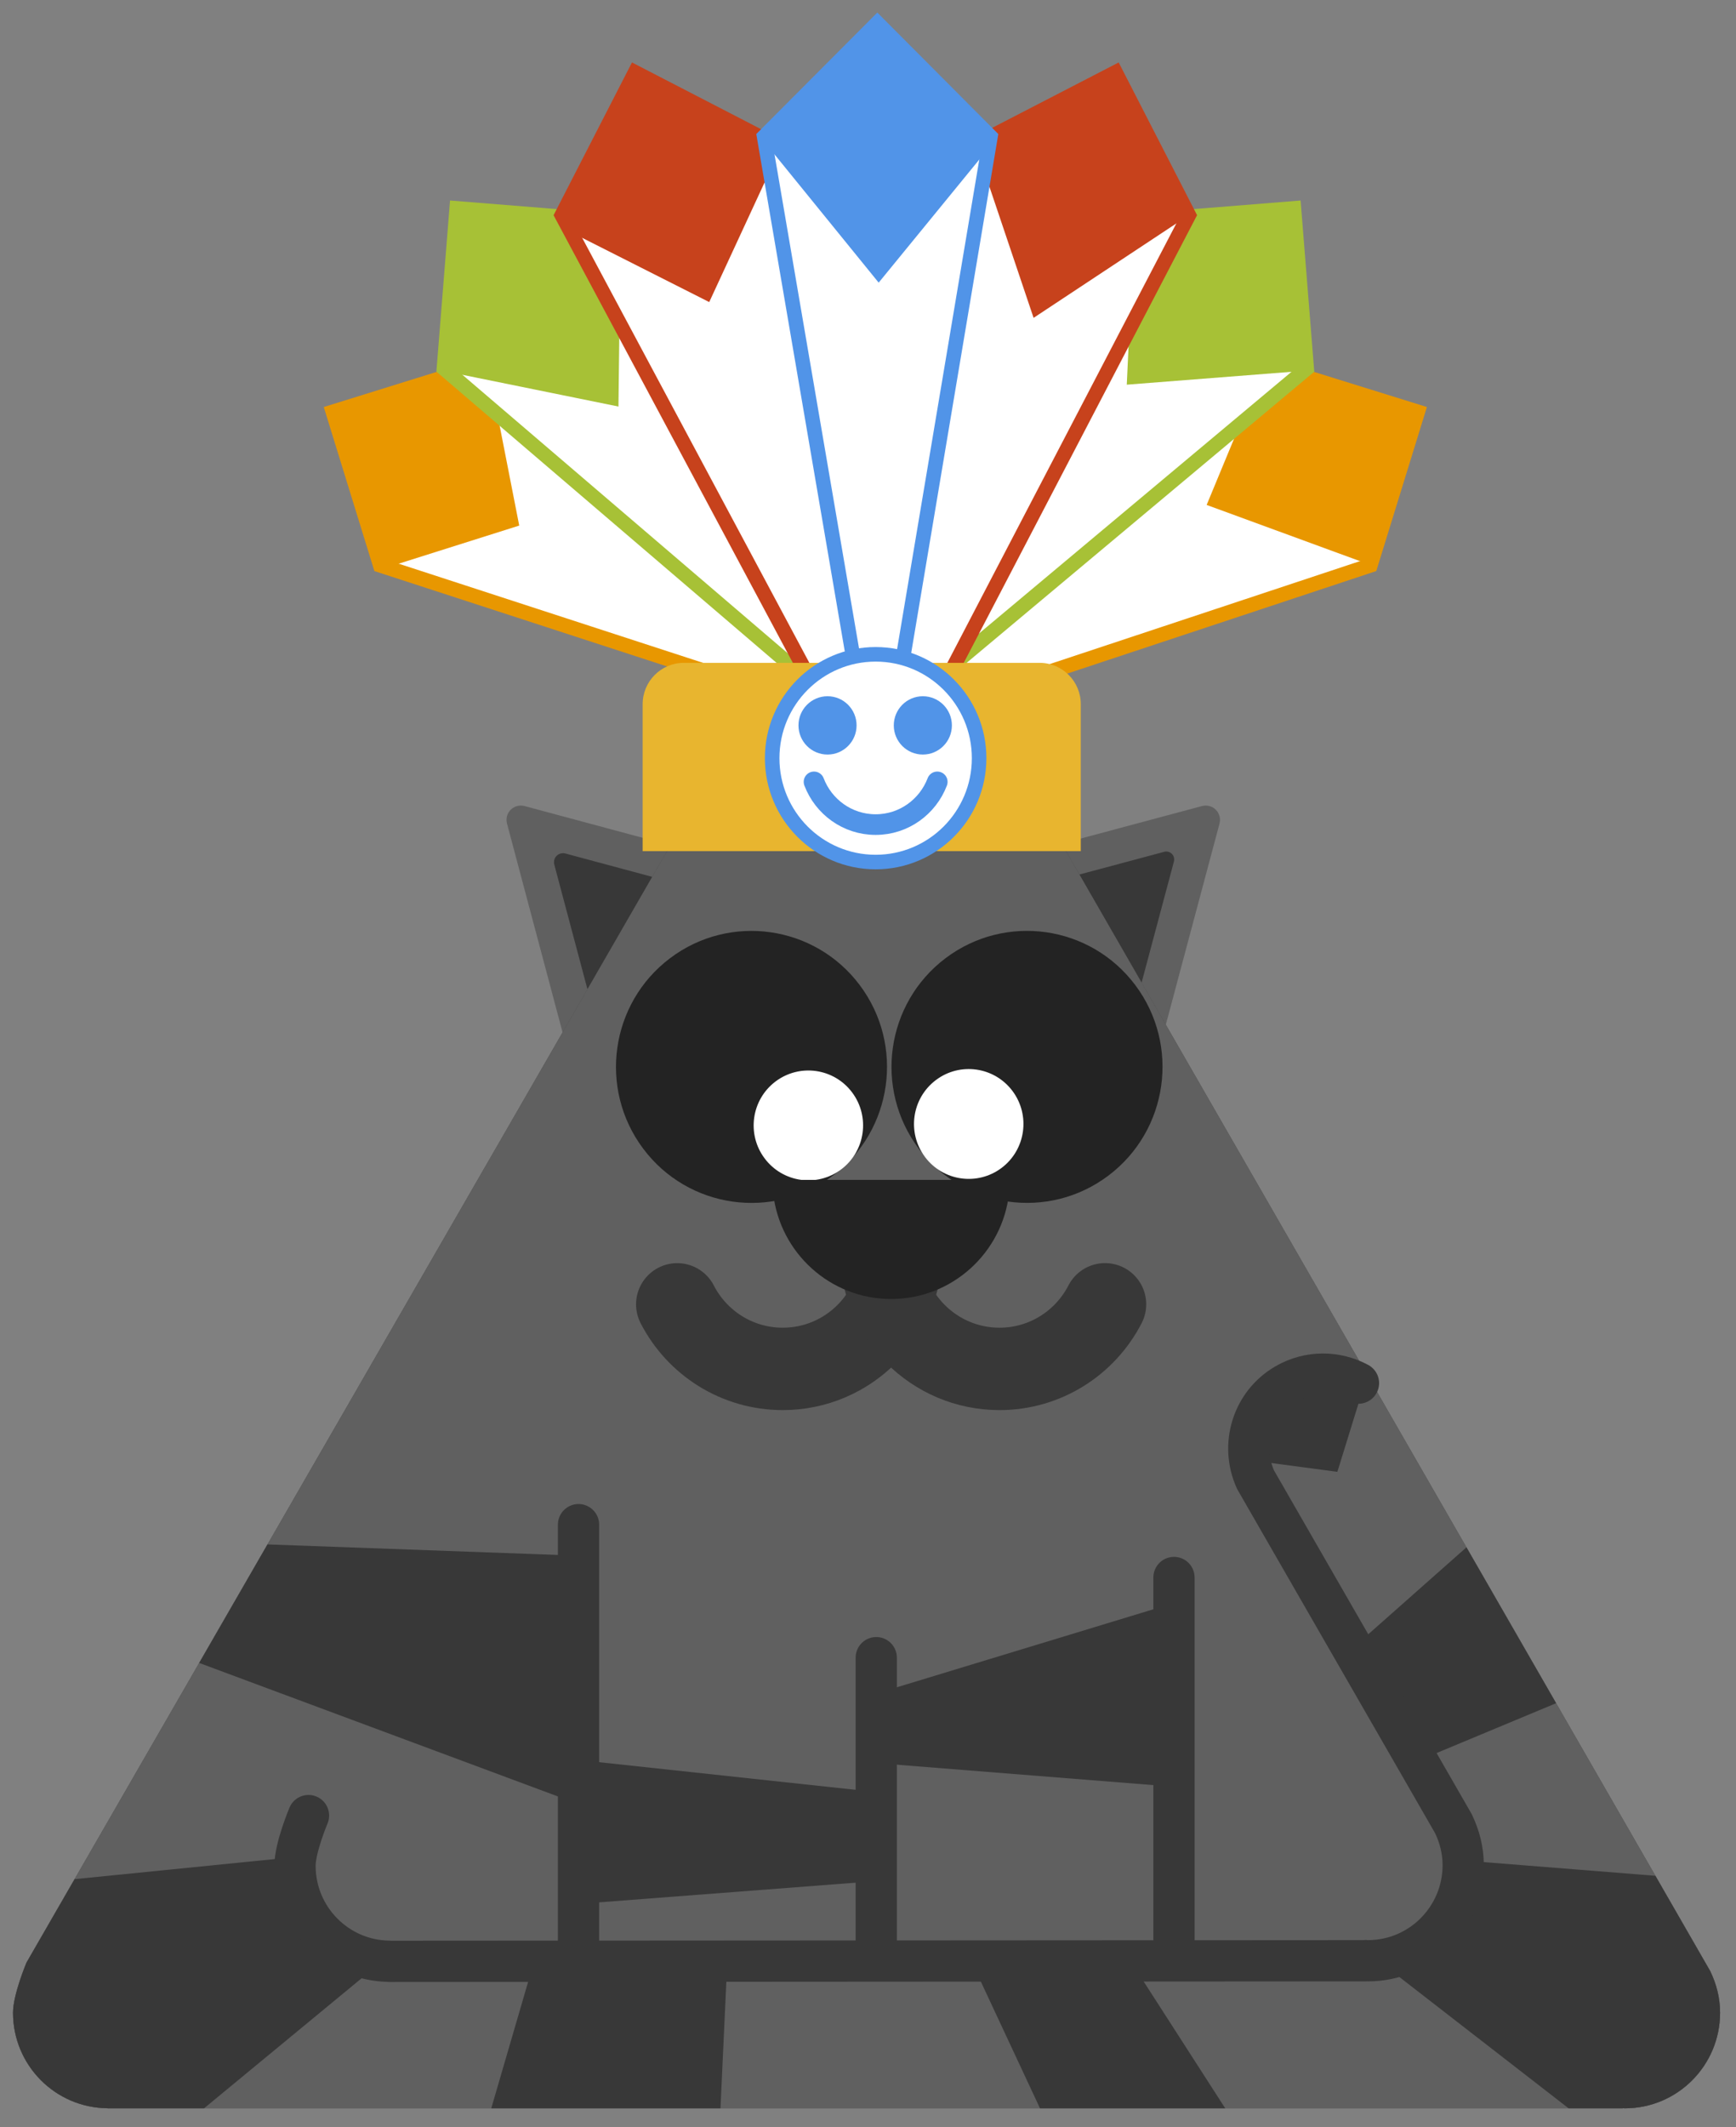 <?xml version="1.0" encoding="utf-8"?>
<!-- Generator: Adobe Illustrator 16.0.4, SVG Export Plug-In . SVG Version: 6.00 Build 0)  -->
<!DOCTYPE svg PUBLIC "-//W3C//DTD SVG 1.1//EN" "http://www.w3.org/Graphics/SVG/1.1/DTD/svg11.dtd">
<svg version="1.1" id="Calque_1" xmlns="http://www.w3.org/2000/svg" xmlns:xlink="http://www.w3.org/1999/xlink" x="0px" y="0px"
	 width="300px" height="367.333px" viewBox="0 0 300 367.333" enable-background="new 0 0 300 367.333" xml:space="preserve">
<rect x="0" y="0" width="300" height="367.333" fill="#808080" stroke="none"/>
<g>
	<g>
		<path fill="#606060" d="M129.026,149.514l-38.473-10.339H90.55c-0.801-0.177-1.674,0.042-2.296,0.666
			c-0.635,0.639-0.848,1.534-0.647,2.355l10.201,38.314c0,0,0.338,0.836,0.674,1.172c0.966,0.969,2.524,0.971,3.495,0.015h0.002
			l27.953-28.036v-0.005c0.013-0.012,0.027-0.02,0.04-0.032c0.971-0.974,0.971-2.552,0-3.525
			C129.695,149.821,129.369,149.632,129.026,149.514z"/>
		<path fill="#383838" d="M121.93,153.907l-24.289-6.529h-0.002c-0.505-0.11-1.056,0.027-1.451,0.42
			c-0.399,0.403-0.534,0.969-0.407,1.487l6.439,24.192c0,0,0.216,0.526,0.426,0.74c0.61,0.61,1.593,0.612,2.206,0.01h0.002
			l17.649-17.702v-0.002c0.007-0.01,0.017-0.015,0.024-0.022c0.613-0.615,0.613-1.61,0-2.225
			C122.354,154.101,122.148,153.98,121.93,153.907z"/>
		<path fill="#606060" d="M200.46,180.731l10.309-38.587v-0.002c0.177-0.804-0.042-1.679-0.664-2.304
			c-0.638-0.636-1.529-0.85-2.348-0.649l-38.201,10.231c0,0-0.834,0.339-1.169,0.676c-0.966,0.969-0.969,2.532-0.016,3.506v0.002
			l27.954,28.037h0.005c0.012,0.012,0.02,0.027,0.031,0.039c0.971,0.974,2.545,0.974,3.516,0
			C200.153,181.402,200.342,181.076,200.46,180.731z"/>
		<path fill="#383838" d="M197.166,170.117l5.713-21.385v-0.002c0.098-0.445-0.022-0.929-0.367-1.276
			c-0.354-0.352-0.849-0.472-1.302-0.359l-21.169,5.669c0,0-0.464,0.189-0.649,0.376c-0.535,0.536-0.537,1.401-0.008,1.942l0,0
			l15.49,15.539h0.003c0.007,0.007,0.012,0.015,0.02,0.022c0.536,0.539,1.409,0.539,1.945,0
			C196.996,170.488,197.1,170.306,197.166,170.117z"/>
		<path fill="#464645" d="M295.543,340.396L163.624,111.224l-0.013,0.005c-2.924-4.6-8.024-7.67-13.862-7.67
			c-5.963,0-11.137,3.208-14.027,7.972L4.58,338.92c0,0-2.331,5.51-2.331,8.661c0,9.068,7.294,16.416,16.313,16.5l0.005,0.015
			h261.87l0.01-0.032c0.115,0,0.219,0.032,0.336,0.032c9.091,0,16.466-7.395,16.466-16.515
			C297.249,344.993,296.6,342.577,295.543,340.396z"/>
		<path fill="#606060" d="M295.543,340.396L163.624,111.224l-0.013,0.005c-2.924-4.6-8.024-7.67-13.862-7.67
			c-5.963,0-11.137,3.208-14.027,7.972L4.58,338.92c0,0-2.331,5.51-2.331,8.661c0,9.068,7.294,16.416,16.313,16.5l0.005,0.015
			h261.87l0.01-0.032c0.115,0,0.219,0.032,0.336,0.032c9.091,0,16.466-7.395,16.466-16.515
			C297.249,344.993,296.6,342.577,295.543,340.396z"/>
		<g>
			<g>
				<g>
					<path fill="#232323" d="M163.403,165.473c10.338-7.795,25.022-5.711,32.792,4.656c7.771,10.367,5.691,25.094-4.643,32.884
						c-10.333,7.803-25.02,5.713-32.786-4.651C150.987,187.993,153.07,173.266,163.403,165.473z"/>
				</g>
			</g>
			<g>
				<g>
					<path fill="#FFFFFF" d="M161.725,186.526c4.169-3.152,10.103-2.307,13.24,1.875c3.137,4.191,2.299,10.136-1.87,13.285
						c-4.179,3.146-10.113,2.303-13.245-1.881C156.71,195.624,157.548,189.672,161.725,186.526z"/>
				</g>
			</g>
		</g>
		<g>
			<g>
				<g>
					<path fill="#232323" d="M111.151,198.367c-7.774-10.366-5.696-25.099,4.64-32.889c10.336-7.795,25.02-5.711,32.79,4.656
						c7.779,10.364,5.696,25.096-4.64,32.886C133.602,210.821,118.918,208.731,111.151,198.367z"/>
				</g>
			</g>
			<g>
				<g>
					<path fill="#FFFFFF" d="M132.139,200.051c-3.142-4.182-2.299-10.131,1.87-13.277c4.179-3.146,10.105-2.311,13.245,1.878
						c3.137,4.184,2.296,10.136-1.873,13.284C141.205,205.083,135.276,204.238,132.139,200.051z"/>
				</g>
			</g>
		</g>
		<g>
			<g>
				
					<path fill="none" stroke="#383838" stroke-width="14.229" stroke-linecap="round" stroke-linejoin="round" stroke-miterlimit="10" d="
					M117.033,225.253c3.404,6.622,10.294,11.147,18.235,11.147c11.329,0,20.508-9.206,20.508-20.568"/>
				
					<path fill="none" stroke="#383838" stroke-width="14.229" stroke-linecap="round" stroke-linejoin="round" stroke-miterlimit="10" d="
					M152.212,215.833c0,11.362,9.185,20.568,20.513,20.568c7.941,0,14.831-4.53,18.237-11.155"/>
			</g>
			<path fill="#232323" d="M153.994,224.329c10.537,0,19.211-7.965,20.377-18.218c0-1.348,0.219-2.353-1.872-2.353
				c-7.772,0-35.539,0-36.618,0c-1.252,0-2.338,0.164-2.265,2.343C134.776,216.357,143.46,224.329,153.994,224.329z"/>
		</g>
		<polygon fill="#383838" points="34.42,287.179 99.661,311.442 99.661,268.649 46.225,266.711 		"/>
		<path fill="#383838" d="M66.134,338.63c-8.473-0.673-15.152-7.758-15.152-16.431c0-0.462,0.059-0.979,0.145-1.517l-38.24,3.837
			l-8.306,14.4c0,0-2.331,5.51-2.331,8.661c0,9.068,7.294,16.416,16.313,16.5l0.005,0.015h16.691L66.134,338.63z"/>
		<polygon fill="#383838" points="125.686,338.677 92.303,338.7 84.894,364.096 124.506,364.096 		"/>
		<polygon fill="#383838" points="195.345,338.633 167.837,338.651 179.722,364.096 211.736,364.096 		"/>
		<path fill="#383838" d="M297.249,347.582c0-2.589-0.649-5.005-1.706-7.186l-9.473-16.458l-33.263-2.652
			c0.013,0.271,0.049,0.535,0.049,0.809c0,8.545-6.473,15.573-14.767,16.426l32.987,25.576h9.36l0.01-0.032
			c0.115,0,0.219,0.032,0.336,0.032C289.874,364.096,297.249,356.702,297.249,347.582z"/>
		<polygon fill="#383838" points="253.418,267.215 233.727,284.64 244.942,304.122 268.913,294.133 		"/>
		<path fill="#383838" d="M234.759,238.857c-3.794-2.055-8.529-2.148-12.547,0.17c-4.747,2.736-6.997,8.028-6.193,13.145
			l15.093,2.003l4.586-14.815C235.021,238.914,234.759,238.857,234.759,238.857z"/>
		
			<path fill="none" stroke="#FFFFFF" stroke-width="7.125" stroke-linecap="round" stroke-linejoin="round" stroke-miterlimit="10" d="
			M18.568,364.096"/>
		<polygon fill="#383838" points="100.602,328.749 149.857,324.972 149.229,309.24 102.484,304.206 		"/>
		
			<line fill="none" stroke="#383838" stroke-width="7.125" stroke-linecap="round" stroke-linejoin="round" stroke-miterlimit="10" x1="99.975" y1="263.299" x2="99.975" y2="336.3"/>
		<polygon fill="#383838" points="151.111,292.563 202.877,276.83 203.504,308.611 152.053,304.52 		"/>
		
			<line fill="none" stroke="#383838" stroke-width="7.125" stroke-linecap="round" stroke-linejoin="round" stroke-miterlimit="10" x1="151.426" y1="286.27" x2="151.426" y2="336.3"/>
		
			<line fill="none" stroke="#383838" stroke-width="7.125" stroke-linecap="round" stroke-linejoin="round" stroke-miterlimit="10" x1="202.877" y1="272.424" x2="202.877" y2="336.3"/>
		
			<path fill="none" stroke="#383838" stroke-width="7.125" stroke-linecap="round" stroke-linejoin="round" stroke-miterlimit="10" d="
			M234.759,238.857c-3.794-2.055-8.529-2.148-12.547,0.17c-5.801,3.343-7.955,10.509-5.245,16.497l34.185,59.385
			c1.056,2.181,1.705,4.597,1.705,7.186c0,9.12-7.375,16.515-16.465,16.515c-0.118,0-0.221-0.032-0.336-0.032l-0.01,0.032
			L67.3,338.714l-0.005-0.015c-9.02-0.084-16.313-7.432-16.313-16.5c0-3.151,2.331-8.66,2.331-8.66"/>
	</g>
	<g>
		<g>
			<g>
				<g>
					<polygon fill="#FFFFFF" stroke="#E89700" stroke-width="2.514" stroke-miterlimit="10" points="178.144,134.238 
						65.705,97.627 57.519,71.117 83.943,62.902 					"/>
					<polygon fill="#E89700" points="84.318,63.177 83.943,62.902 57.519,71.117 65.705,97.627 66.791,98.011 89.727,90.764 					
						"/>
				</g>
				<g>
					<polygon fill="#FFFFFF" stroke="#E89700" stroke-width="2.514" stroke-miterlimit="10" points="120.732,136.126 
						236.827,97.627 245.014,71.117 218.59,62.902 					"/>
					<polygon fill="#E89700" points="236.845,97.573 245.014,71.117 218.59,62.902 208.523,87.199 					"/>
				</g>
				<g>
					<polygon fill="#FFFFFF" stroke="#A7C136" stroke-width="2.514" stroke-miterlimit="10" points="165.124,139.273 
						76.715,63.644 78.925,35.981 106.504,38.194 					"/>
					<polygon fill="#A7C136" points="107.242,39.374 106.504,38.194 78.925,35.981 76.715,63.644 77.354,64.207 106.876,70.208 
											"/>
				</g>
				<g>
					<polygon fill="#FFFFFF" stroke="#A7C136" stroke-width="2.514" stroke-miterlimit="10" points="136.575,138.329 
						225.817,63.644 223.606,35.981 196.028,38.194 					"/>
					<polygon fill="#A7C136" points="225.369,64.038 225.817,63.644 223.606,35.981 196.028,38.194 194.72,66.432 					"/>
				</g>
				<g>
					<polygon fill="#FFFFFF" stroke="#C7421C" stroke-width="2.514" stroke-miterlimit="10" points="151.791,139.43 97.083,37.154 
						109.754,12.48 134.35,25.185 					"/>
					<polygon fill="#C7421C" points="134.536,26.306 134.35,25.185 109.754,12.48 97.083,37.154 98.472,39.998 122.562,52.167 					
						"/>
				</g>
				<g>
					<polygon fill="#FFFFFF" stroke="#C7421C" stroke-width="2.514" stroke-miterlimit="10" points="151.947,139.745 
						205.45,37.154 192.778,12.48 168.183,25.185 					"/>
					<polygon fill="#C7421C" points="192.778,12.48 168.543,24.998 178.616,54.893 205.45,37.154 205.45,37.154 					"/>
				</g>
				<g>
					<polygon fill="#FFFFFF" stroke="#5194E8" stroke-width="2.514" stroke-miterlimit="10" points="151.791,138.958 
						132.043,23.574 151.611,3.95 171.173,23.574 					"/>
					<polygon fill="#5194E8" points="151.611,3.95 132.043,23.574 132.198,24.636 151.845,48.811 170.889,25.526 171.173,23.574 
											"/>
				</g>
			</g>
			<path fill="#E8B52F" d="M186.771,146.982v-25.377c0-3.94-3.187-7.136-7.115-7.136h-61.483c-3.931,0-7.115,3.196-7.115,7.136
				v25.377H186.771z"/>
			
				<ellipse fill="#FFFFFF" stroke="#5194E8" stroke-width="2.514" stroke-miterlimit="10" cx="151.32" cy="130.934" rx="17.882" ry="17.936"/>
		</g>
		<ellipse fill="#5194E8" cx="143.006" cy="125.271" rx="5.02" ry="5.035"/>
		<ellipse fill="#5194E8" cx="159.477" cy="125.271" rx="5.02" ry="5.035"/>
		<path fill="#FFFFFF" stroke="#5194E8" stroke-width="3.562" stroke-linecap="round" stroke-miterlimit="10" d="M140.67,135.025
			c1.645,4.307,5.777,7.377,10.65,7.377c4.872,0,9.005-3.07,10.651-7.377"/>
	</g>
</g>
</svg>
